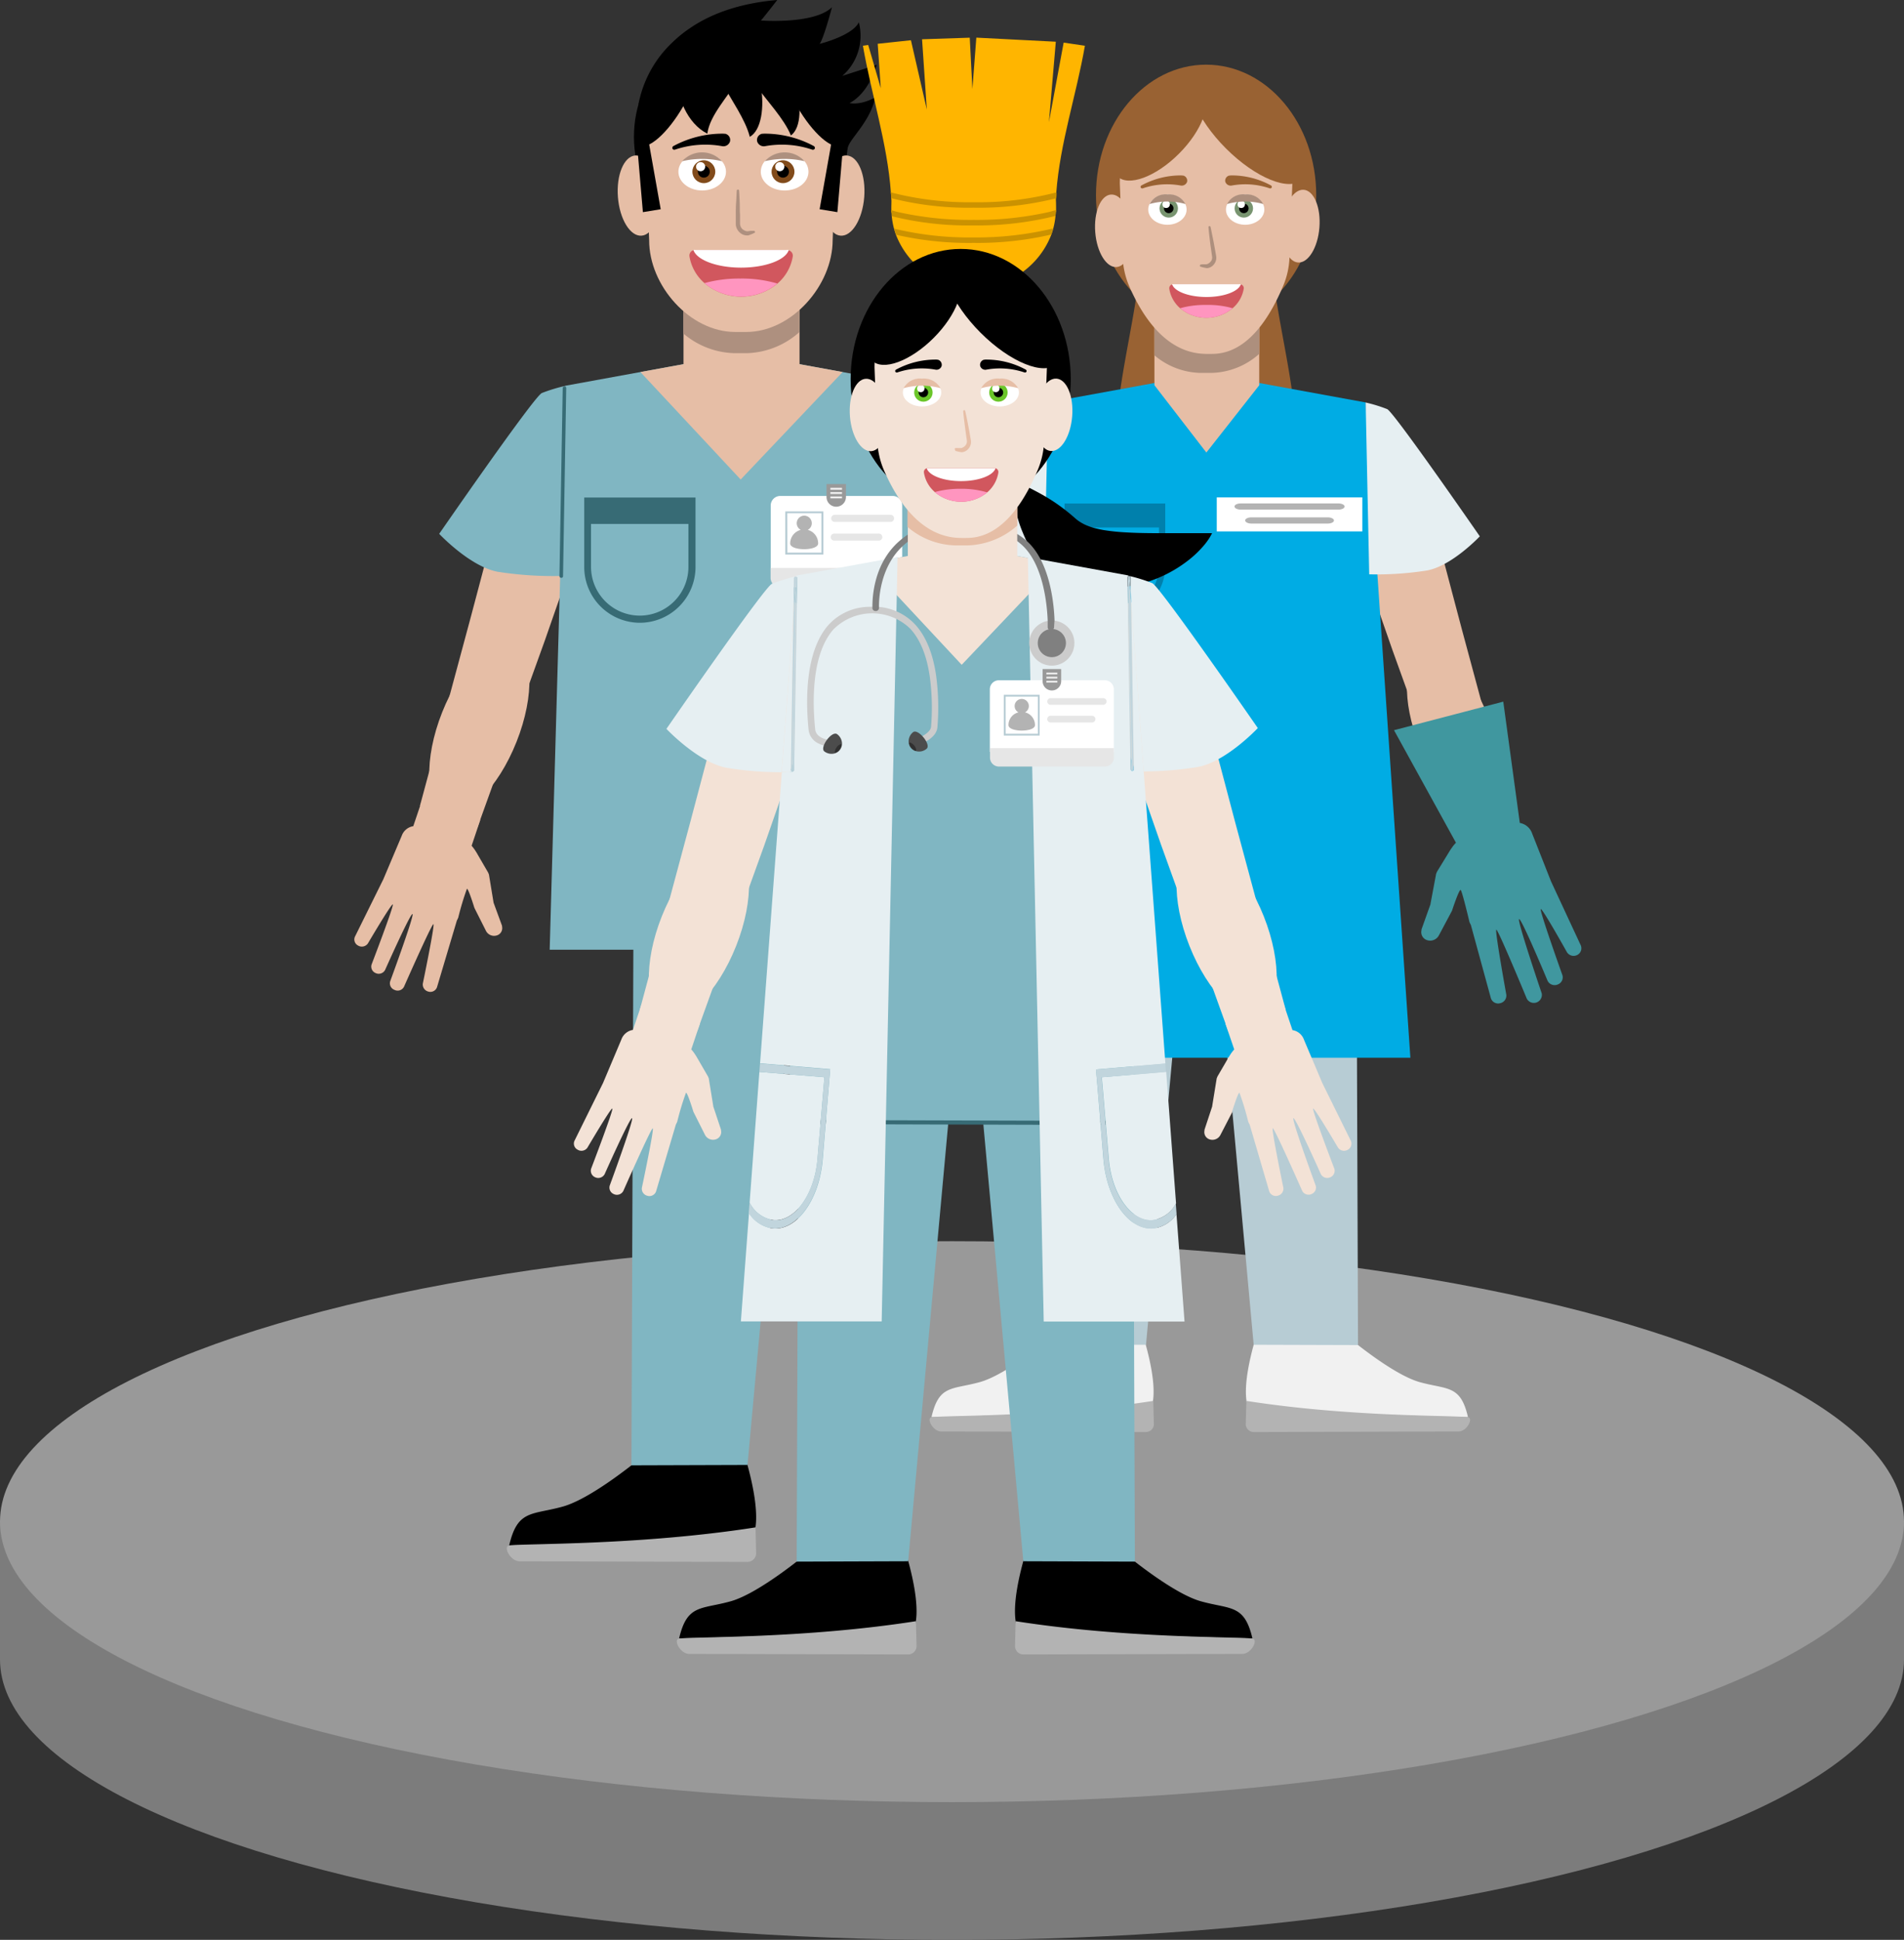 <svg id="Laag_1" data-name="Laag 1" xmlns="http://www.w3.org/2000/svg" viewBox="0 0 359.3 366.03"><rect x="0" y="0" width="359.3" height="366.03" fill="#333333" stroke="none"/><defs><style>.cls-1{fill:#7c7c7c;}.cls-14,.cls-2{fill:#999;}.cls-3{fill:#b3b3b3;}.cls-4{fill:#80b6c2;}.cls-5{fill:#e6bea6;}.cls-6{fill:#f2d0b9;}.cls-7{fill:#ae907f;}.cls-12,.cls-8{fill:#fff;}.cls-9{fill:#814b1b;}.cls-10{fill:#d1575e;}.cls-11{fill:#ff95bf;}.cls-12,.cls-13,.cls-14{fill-rule:evenodd;}.cls-13,.cls-17{fill:#e6e6e6;}.cls-15{fill:#f1f1f1;}.cls-16{fill:#b7ccd4;}.cls-18{fill:#376b75;}.cls-19{fill:#40979f;}.cls-20{fill:#996233;}.cls-21{fill:#00ace4;}.cls-22{fill:#e6eff2;}.cls-23{fill:#ad8f7d;}.cls-24{fill:#0080ac;}.cls-25{fill:#789470;}.cls-26{fill:#ab622c;}.cls-27{fill:#ccc;}.cls-28{fill:#ffb500;}.cls-29{fill:#cb9200;}.cls-30{fill:#004b50;}.cls-31{fill:#f3e2d6;}.cls-32{fill:#c1d5dd;}.cls-33{fill:none;}.cls-34{fill:gray;}.cls-35{fill:#4c4c4c;}.cls-36{fill:#303030;}.cls-37{fill:#6bc62a;}</style></defs><title>personeel</title><rect class="cls-1" y="287.12" width="12.55" height="26"/><rect class="cls-1" x="346.75" y="287.12" width="12.55" height="26"/><ellipse class="cls-1" cx="179.65" cy="313.12" rx="179.65" ry="52.92"/><ellipse class="cls-2" cx="179.65" cy="287.12" rx="179.65" ry="52.92"/><g id="Laag_2" data-name="Laag 2"><g id="Laag_3" data-name="Laag 3"><path d="M162.48,277.26s-9.68,8.22-15.51,9.85-8.56.52-10.13,7.33c7,0,45.83-1.5,45.83-1.5s2.57-2.75-1.67-16.42c-.36-1.16-2-1.87-2.78-.89-2.92,3.68-8.27,2.72-13.46,1.59A1.81,1.81,0,0,0,162.48,277.26Z" transform="translate(-40.75 -2.84)"/><path class="cls-3" d="M138.81,297.44l40.41.11h2.56a1.64,1.64,0,0,0,1.66-1.63h0l-.12-4.88c-21.87,3.41-43.19,3-46.48,3.41C135.61,294.61,137.05,297.44,138.81,297.44Z" transform="translate(-40.75 -2.84)"/><polygon class="cls-4" points="141.06 276.42 119.16 276.49 119.54 173.1 150.51 173.1 141.06 276.42"/><path class="cls-5" d="M120,154.88l10.88,4,12.68-35.17,12.18-34.93s2.33-8.26-6.09-10.71-10.62,5.6-10.62,5.6l-9.48,35.76Z" transform="translate(-40.75 -2.84)"/><path class="cls-5" d="M108.31,181.25a1.39,1.39,0,0,0,1.87-.4s4.39-7.47,4.69-7.36-4,11.34-4,11.34a1.32,1.32,0,0,0,.75,1.61,1.36,1.36,0,0,0,1.8-.58s4.76-10.69,5.17-10.55S114.38,188,114.38,188a1.32,1.32,0,0,0,.82,1.62A1.34,1.34,0,0,0,117,189s5.24-11.88,5.54-11.78-2,11.21-2,11.21a1.38,1.38,0,0,0,1,1.5,1.33,1.33,0,0,0,1.68-.83l3.75-12.59a3.94,3.94,0,0,0,.26-.55,52.72,52.72,0,0,1,1.63-5.41c.26-.14,1.38,3.49,1.38,3.49l.06.16,2.17,4.31a1.71,1.71,0,0,0,1.93.86,1.43,1.43,0,0,0,1.09-1.71l0-.13L133.83,173l.06.16-.87-5.3-.15-.37-2-3.44c-.06-.14-.41-.68-.5-.82a9.65,9.65,0,0,0-.62-.81l1.64-4.89-11-3.7-1.65,4.9a2.77,2.77,0,0,0-2.18,1.81l-3.47,8.2-5.38,10.88A1.29,1.29,0,0,0,108.31,181.25Z" transform="translate(-40.75 -2.84)"/><ellipse class="cls-5" cx="131.21" cy="140.02" rx="17.16" ry="7.55" transform="translate(-88.08 207.51) rotate(-68.36)"/><path class="cls-5" d="M241.34,154.88l-10.86,4L217.8,123.75,205.61,88.82s-2.32-8.26,6.09-10.71,10.63,5.6,10.63,5.6l9.45,35.76Z" transform="translate(-40.75 -2.84)"/><path class="cls-5" d="M253.07,181.25a1.37,1.37,0,0,1-1.86-.4s-4.39-7.47-4.7-7.36,4,11.34,4,11.34a1.32,1.32,0,0,1-.75,1.61,1.35,1.35,0,0,1-1.8-.58s-4.76-10.69-5.17-10.55S247,188,247,188a1.32,1.32,0,0,1-.79,1.6,1.35,1.35,0,0,1-1.78-.63s-5.24-11.88-5.54-11.79S241,188.41,241,188.41a1.38,1.38,0,0,1-2.66.67l-3.76-12.59a2.31,2.31,0,0,1-.26-.55,50.47,50.47,0,0,0-1.64-5.41c-.26-.14-1.37,3.49-1.37,3.49l-.06.16L229,178.49a1.71,1.71,0,0,1-1.92.86,1.45,1.45,0,0,1-1.09-1.72s0-.09,0-.14l1.51-4.54-.06.16.86-5.3.15-.37,2-3.44c.07-.14.41-.68.51-.82a9.53,9.53,0,0,1,.61-.81L230,157.48l11-3.7,1.64,4.9a2.77,2.77,0,0,1,2.19,1.81l3.45,8.2,5.37,10.88A1.29,1.29,0,0,1,253.07,181.25Z" transform="translate(-40.75 -2.84)"/><ellipse class="cls-5" cx="230.17" cy="140.01" rx="7.55" ry="17.16" transform="translate(-76.16 91.91) rotate(-21.64)"/><ellipse cx="139.84" cy="25.82" rx="20.21" ry="21.25"/><polygon class="cls-4" points="176.1 179.2 103.73 179.2 106.72 72.78 126.48 69.17 130.71 68.39 149.15 68.39 153.37 69.17 173.11 72.78 176.1 179.2"/><path class="cls-6" d="M189.91,60.52v6.8a14.58,14.58,0,0,1-8.34,2.8h-2.06a14.37,14.37,0,0,1-8-2.59v-7Z" transform="translate(-40.75 -2.84)"/><polygon class="cls-5" points="159.01 70.2 139.77 90.48 120.85 70.2 130.42 68.45 150.08 68.57 159.01 70.2"/><path class="cls-4" d="M146.73,111.52a68.26,68.26,0,0,1-12.1-.8c-5.23-1-11-7.15-11-7.15S141.51,77.67,143,77a31.22,31.22,0,0,1,4.51-1.37Z" transform="translate(-40.75 -2.84)"/><path class="cls-4" d="M214.61,111.52a68.26,68.26,0,0,0,12.1-.8c5.23-1,11-7.15,11-7.15S219.83,77.67,218.38,77a32.33,32.33,0,0,0-4.52-1.39Z" transform="translate(-40.75 -2.84)"/><polygon class="cls-5" points="150.88 69.18 139.84 83.24 128.98 69.18 128.98 50.15 150.88 50.15 150.88 69.18"/><path class="cls-7" d="M191.63,55.82v9.66a15.55,15.55,0,0,1-9.9,4h-2.44a15.43,15.43,0,0,1-9.55-3.68v-10Z" transform="translate(-40.75 -2.84)"/><ellipse class="cls-5" cx="161.23" cy="39.75" rx="3.88" ry="7.59" transform="translate(-43.4 10.07) rotate(-4.55)"/><ellipse class="cls-5" cx="199.97" cy="39.74" rx="7.59" ry="3.88" transform="translate(103.74 233.09) rotate(-85.45)"/><path class="cls-5" d="M179.5,65.48h2.07c8.58,0,16.31-8.78,16.31-17.35l.7-18.24c0-8.58-5.08-16.65-13.65-16.65h-8.74c-8.57,0-13.65,8.07-13.65,16.65l.71,18.24C163.21,56.7,170.92,65.48,179.5,65.48Z" transform="translate(-40.75 -2.84)"/><path class="cls-8" d="M193.31,35.24c0,2-2,3.54-4.49,3.54s-4.5-1.58-4.5-3.54a3.11,3.11,0,0,1,1-2.24,5.3,5.3,0,0,1,7,0A3.12,3.12,0,0,1,193.31,35.24Z" transform="translate(-40.75 -2.84)"/><circle class="cls-9" cx="147.76" cy="32.4" r="2.16"/><circle cx="147.76" cy="32.4" r="1.12"/><circle class="cls-8" cx="147.15" cy="31.45" r="0.86"/><ellipse class="cls-8" cx="132.51" cy="32.4" rx="4.49" ry="3.54"/><circle class="cls-9" cx="132.82" cy="32.4" r="2.16"/><circle cx="132.82" cy="32.4" r="1.12"/><circle class="cls-8" cx="132.21" cy="31.45" r="0.86"/><path d="M177.24,28.06a19.56,19.56,0,0,0-9.39,2.33.39.39,0,0,0-.19.52v0a.4.4,0,0,0,.48.16,17.85,17.85,0,0,1,8.88-.65,1.3,1.3,0,0,0,1.49-.9,1.2,1.2,0,0,0-.9-1.44l-.13,0Z" transform="translate(-40.75 -2.84)"/><path d="M184.91,28.06a19.56,19.56,0,0,1,9.39,2.33.39.39,0,0,1,.19.52v0a.41.41,0,0,1-.49.16,17.8,17.8,0,0,0-8.87-.65,1.31,1.31,0,0,1-1.5-.9,1.2,1.2,0,0,1,.92-1.44l.11,0Z" transform="translate(-40.75 -2.84)"/><path class="cls-10" d="M190.36,51.17a8.53,8.53,0,0,1-2.91,5.18,10.67,10.67,0,0,1-13.75-.08,8.54,8.54,0,0,1-2.85-5.1,1.06,1.06,0,0,1,.76-1.12A1.41,1.41,0,0,1,172,50h17.17a1.41,1.41,0,0,1,.41.07A1.06,1.06,0,0,1,190.36,51.17Z" transform="translate(-40.75 -2.84)"/><path class="cls-11" d="M187.44,56.34a10.67,10.67,0,0,1-13.75-.08,24.49,24.49,0,0,1,6.76-.86A23.63,23.63,0,0,1,187.44,56.34Z" transform="translate(-40.75 -2.84)"/><path class="cls-8" d="M189.6,50c-.58,1.89-4.4,3.34-9,3.34s-8.39-1.45-9-3.34A1.41,1.41,0,0,1,172,50h17.17A1.41,1.41,0,0,1,189.6,50Z" transform="translate(-40.75 -2.84)"/><path class="cls-7" d="M183.13,46.76a3.88,3.88,0,0,1-.58.28l-.58.22h-.1a2,2,0,0,1-1.32-.38,2.38,2.38,0,0,1-.83-1.1,2.1,2.1,0,0,1-.12-.7V43.36c0-.76,0-1.51.06-2.28s.07-1.52.12-2.27a.24.24,0,0,1,.24-.21.22.22,0,0,1,.2.21c.06.75.09,1.52.12,2.27s0,1.52.06,2.28v1.72a1.57,1.57,0,0,0,.09.43,1.37,1.37,0,0,0,.51.68,1.78,1.78,0,0,0,.82.3h-.09l.64-.09c.21,0,.43,0,.65,0a.22.22,0,0,1,.21.23.18.18,0,0,1-.11.17Z" transform="translate(-40.75 -2.84)"/><path class="cls-12" d="M211,98.21a1.79,1.79,0,0,0-1.8-1.79H188a1.81,1.81,0,0,0-1.81,1.79h0v12.53H211Z" transform="translate(-40.75 -2.84)"/><path class="cls-13" d="M188,113.67h21.19a1.81,1.81,0,0,0,1.81-1.8V110H186.17v1.93A1.81,1.81,0,0,0,188,113.67Z" transform="translate(-40.75 -2.84)"/><path class="cls-14" d="M198.55,98.45h0a1.83,1.83,0,0,1-1.83-1.84V94.18h3.67v2.43a1.84,1.84,0,0,1-1.84,1.84Z" transform="translate(-40.75 -2.84)"/><rect class="cls-15" x="156.7" y="92.05" width="2.19" height="0.35"/><rect class="cls-15" x="156.7" y="92.86" width="2.19" height="0.35"/><rect class="cls-15" x="156.7" y="93.68" width="2.19" height="0.35"/><path class="cls-16" d="M196.13,107.48h-7.19V99.33h7.19Zm-6.8-.37h6.43V99.68h-6.45Z" transform="translate(-40.75 -2.84)"/><path class="cls-3" d="M193.18,102.82a1.4,1.4,0,0,0,.76-1.25,1.42,1.42,0,1,0-2.08,1.25,2.66,2.66,0,0,0-2,2.56c0,1.45,5.28,1.45,5.28,0A2.64,2.64,0,0,0,193.18,102.82Z" transform="translate(-40.75 -2.84)"/><path class="cls-17" d="M208.8,101.32H198.27a.67.67,0,0,1,0-1.34H208.8a.67.67,0,0,1,0,1.34Z" transform="translate(-40.75 -2.84)"/><path class="cls-17" d="M206.5,104.85h-8.23a.67.67,0,1,1,0-1.33h8.23a.67.67,0,1,1,0,1.33Z" transform="translate(-40.75 -2.84)"/><path class="cls-18" d="M172,99.32v-2.6H151v5h0v8.11a10.52,10.52,0,0,0,10.52,10.52h0A10.53,10.53,0,0,0,172,109.84h0ZM161.47,119a9.21,9.21,0,0,1-9.19-9.19v-8.11h18.38v8.11A9.19,9.19,0,0,1,161.47,119Z" transform="translate(-40.75 -2.84)"/><path d="M174.23,28.06c-7.64-3.87-8.11-20.3,1.25-17.61C188,14.06,175.12,21.14,174.23,28.06Z" transform="translate(-40.75 -2.84)"/><path d="M182.24,28.66c4.43-2.48,2.26-17.77-3.49-16.65C171.09,13.5,180.61,22.06,182.24,28.66Z" transform="translate(-40.75 -2.84)"/><path d="M190,28.4c4.08-3-.15-17.91-5.69-16C176.87,14.89,187.44,22.06,190,28.4Z" transform="translate(-40.75 -2.84)"/><polygon points="124.68 39.48 121.32 40.03 120.05 25.24 121.75 23 124.68 39.48"/><ellipse cx="166.59" cy="21.2" rx="10.46" ry="3.53" transform="translate(24.18 152.03) rotate(-60)"/><polygon points="154.67 39.48 158.02 40.03 159.29 25.24 157.59 23 154.67 39.48"/><ellipse cx="194.26" cy="21.21" rx="3.53" ry="10.46" transform="translate(-25.33 97.13) rotate(-30)"/><path d="M161.23,22.54a21.52,21.52,0,0,1,6.41-11.7A23.49,23.49,0,0,1,171,8.12c3.79-2.58,9.08-4.65,16.42-5.28-1.94,2.52-3.07,3.87-3.07,3.87s10.07.76,13.4-2.51c-1.69,6.32-2.33,6.92-2.33,6.92s6.17-1.52,7.4-4.07a10.06,10.06,0,0,1-3.12,10.11l6.49-2.09c-1.75,5.82-5.13,7.21-5.13,7.21s1.94.54,4.86-1.07c-1,4.82-5.15,8.05-5.21,9.7S186.94,15.62,181,15.77,161.23,22.54,161.23,22.54Z" transform="translate(-40.75 -2.84)"/><path class="cls-7" d="M177,33.26a16.51,16.51,0,0,0-7.53,0,5.08,5.08,0,0,1,7.17-.36A4.08,4.08,0,0,1,177,33.26Z" transform="translate(-40.75 -2.84)"/><path class="cls-7" d="M192.58,33.26a16.47,16.47,0,0,0-7.52,0,5.08,5.08,0,0,1,7.17-.36A4,4,0,0,1,192.58,33.26Z" transform="translate(-40.75 -2.84)"/><path class="cls-18" d="M146.64,111.86h0a.31.31,0,0,1-.32-.31h0l.62-35.49a.32.32,0,0,1,.33-.3h0a.31.31,0,0,1,.33.29v0L147,111.58A.31.31,0,0,1,146.64,111.86Z" transform="translate(-40.75 -2.84)"/><path class="cls-18" d="M214.62,111.72a.33.33,0,0,1-.33-.31l-.62-35.51a.32.32,0,0,1,.32-.32h0a.33.33,0,0,1,.34.31L215,111.4a.32.32,0,0,1-.32.32Z" transform="translate(-40.75 -2.84)"/><path class="cls-6" d="M280,256.58l13.74,0-.58-44.17.75-45s-.44-10.45-11-10.07-10,10.51-10,10.51l5.1,44.42Z" transform="translate(-40.75 -2.84)"/><path class="cls-15" d="M294.72,254.78s8.69,7.39,13.94,8.85,7.7.47,9.11,6.6c-6.26,0-41.22-1.35-41.22-1.35s-2.3-2.48,1.5-14.76c.33-1.07,1.82-1.69,2.51-.81,2.64,3.31,7.44,2.45,12.11,1.43A1.63,1.63,0,0,1,294.72,254.78Z" transform="translate(-40.75 -2.84)"/><path class="cls-3" d="M316,272.94l-36.34.1h-2.33a1.5,1.5,0,0,1-1.5-1.47l.12-4.4c19.66,3.08,38.84,2.69,41.79,3.08C318.87,270.37,317.58,272.94,316,272.94Z" transform="translate(-40.75 -2.84)"/><polygon class="cls-16" points="236.58 253.74 256.27 253.8 255.93 160.84 228.08 160.84 236.58 253.74"/><path class="cls-6" d="M254.4,256.58l-13.74,0,.59-44.17-.75-45s.44-10.45,11-10.07,10,10.51,10,10.51l-5.09,44.42Z" transform="translate(-40.75 -2.84)"/><path class="cls-15" d="M239.64,254.78s-8.71,7.39-14,8.85-7.7.47-9.11,6.6c6.26,0,41.21-1.35,41.21-1.35s2.33-2.48-1.5-14.76c-.33-1.07-1.81-1.69-2.51-.81-2.63,3.31-7.43,2.45-12.1,1.43A1.61,1.61,0,0,0,239.64,254.78Z" transform="translate(-40.75 -2.84)"/><path class="cls-3" d="M218.35,272.94l36.34.1H257a1.49,1.49,0,0,0,1.5-1.47l-.12-4.4c-19.66,3.08-38.84,2.69-41.79,3.08C215.48,270.37,216.77,272.94,218.35,272.94Z" transform="translate(-40.75 -2.84)"/><polygon class="cls-16" points="216.26 253.74 196.57 253.8 196.91 160.84 224.76 160.84 216.26 253.74"/><path class="cls-5" d="M325.54,154.68l-10.14,3.77-11.86-32.89L292.14,92.9s-2.2-7.73,5.7-10,9.93,5.24,9.93,5.24l8.84,33.43Z" transform="translate(-40.75 -2.84)"/><ellipse class="cls-5" cx="315.09" cy="140.76" rx="7.06" ry="16.06" transform="translate(-70.45 123.28) rotate(-21.64)"/><path class="cls-19" d="M338.45,183a1.49,1.49,0,0,1-2-.48s-4.6-8.25-4.94-8.15,4.08,12.47,4.08,12.47a1.43,1.43,0,0,1-.86,1.75,1.48,1.48,0,0,1-1.94-.69s-4.92-11.78-5.37-11.64,4.26,14,4.26,14a1.51,1.51,0,0,1-2.82,1s-5.42-13.09-5.74-13S325,190.51,325,190.51a1.47,1.47,0,0,1-1.1,1.61,1.44,1.44,0,0,1-1.81-.94l-3.78-13.83a3.06,3.06,0,0,1-.27-.58s-1.37-5.8-1.65-6-1.59,3.77-1.59,3.77l-.06.17-2.48,4.66a1.86,1.86,0,0,1-2.12.89,1.57,1.57,0,0,1-1.14-1.9s0-.1,0-.15l1.75-4.91-.07.17,1.08-5.76.17-.4,2.26-3.69a9.52,9.52,0,0,1,.58-.88,6.91,6.91,0,0,1,.73-.89l-11.69-21.23,20.62-5.39,3.12,22.89a3,3,0,0,1,2.33,2l3.55,9,5.58,12A1.42,1.42,0,0,1,338.45,183Z" transform="translate(-40.75 -2.84)"/><path class="cls-5" d="M211.74,139.51l13.44-4.74L217.61,128l28.92-34.4s3.15-7.39-4.39-10.65-10.5,3.93-10.5,3.93l-28.48,40Z" transform="translate(-40.75 -2.84)"/><path class="cls-20" d="M284.63,77.13a90,90,0,0,1-32.57,0c1.41-10.25,4.21-20.38,4.21-30.75h24.15C280.42,56.76,283.23,66.89,284.63,77.13Z" transform="translate(-40.75 -2.84)"/><ellipse class="cls-20" cx="227.6" cy="36.82" rx="20.78" ry="24.62"/><polygon class="cls-21" points="266.15 199.58 189.31 199.58 197.75 75.94 215.59 72.68 219.41 71.98 236.07 71.98 239.88 72.68 257.71 75.94 266.15 199.58"/><path class="cls-6" d="M276.82,65.14v6.14a13.13,13.13,0,0,1-7.54,2.53h-1.86a13.09,13.09,0,0,1-7.26-2.32V65.14Z" transform="translate(-40.75 -2.84)"/><path class="cls-22" d="M237.82,111.21a61.29,61.29,0,0,1-10.92-.73C222.18,109.59,217,104,217,104s16.16-23.38,17.46-24a27.84,27.84,0,0,1,4.08-1.25Z" transform="translate(-40.75 -2.84)"/><path class="cls-22" d="M299.13,111.21a61.38,61.38,0,0,0,10.93-.73c4.73-.89,9.94-6.44,9.94-6.44s-16.16-23.38-17.47-24a27.35,27.35,0,0,0-4.07-1.25Z" transform="translate(-40.75 -2.84)"/><polygon class="cls-5" points="237.63 72.69 227.65 85.39 217.85 72.69 217.85 55.5 237.63 55.5 237.63 72.69"/><path class="cls-23" d="M278.38,60.88v8.73a14,14,0,0,1-8.95,3.59h-2.21a13.87,13.87,0,0,1-8.62-3.32v-9Z" transform="translate(-40.75 -2.84)"/><ellipse class="cls-5" cx="250.92" cy="46.39" rx="3.5" ry="6.86" transform="translate(-43.64 17.21) rotate(-4.55)"/><ellipse class="cls-5" cx="285.9" cy="46.37" rx="6.86" ry="3.5" transform="matrix(0.08, -1, 1, 0.08, 176.24, 324.86)"/><path class="cls-5" d="M269.14,69.62c2.1,0,8.38,0,13.79-12.92a15.21,15.21,0,0,0,1.16-5.32l.54-13.9c0-7.74-4.59-15-12.34-15H264.4c-7.74,0-12.33,7.29-12.33,15l.53,13.83A15.49,15.49,0,0,0,253.91,57C259.67,70.05,267,69.62,269.14,69.62Z" transform="translate(-40.75 -2.84)"/><path class="cls-20" d="M263.74,35.94a15.51,15.51,0,0,0-7.57,1.88.31.31,0,0,0-.15.42h0a.35.35,0,0,0,.4.13,14.23,14.23,0,0,1,7.15-.52,1.07,1.07,0,0,0,1.2-.73,1,1,0,0,0-.72-1.15l-.1,0Z" transform="translate(-40.75 -2.84)"/><path class="cls-20" d="M273,35.94a15.48,15.48,0,0,1,7.57,1.88.31.31,0,0,1,.15.42h0a.32.32,0,0,1-.39.13,14.23,14.23,0,0,0-7.15-.52,1.07,1.07,0,0,1-1.21-.73,1,1,0,0,1,.73-1.15l.1,0Z" transform="translate(-40.75 -2.84)"/><path class="cls-10" d="M275.46,57.27A6.14,6.14,0,0,1,273.35,61a7.69,7.69,0,0,1-9.9,0,6.14,6.14,0,0,1-2.05-3.69.75.75,0,0,1,.54-.8,1,1,0,0,1,.3,0h12.4a.93.93,0,0,1,.29,0A.74.74,0,0,1,275.46,57.27Z" transform="translate(-40.75 -2.84)"/><path class="cls-11" d="M273.35,61a7.69,7.69,0,0,1-9.9,0,17.09,17.09,0,0,1,4.87-.62A16.77,16.77,0,0,1,273.35,61Z" transform="translate(-40.75 -2.84)"/><path class="cls-8" d="M274.91,56.47c-.43,1.36-3.17,2.41-6.49,2.41s-6.06-1.05-6.49-2.41a.93.93,0,0,1,.29,0h12.4A.93.93,0,0,1,274.91,56.47Z" transform="translate(-40.75 -2.84)"/><path class="cls-23" d="M267.31,53.16a5.5,5.5,0,0,0,.58.16l.58.11h.09a1.78,1.78,0,0,0,1.1-.52,2.05,2.05,0,0,0,.59-1.1,2.29,2.29,0,0,0,0-.64l-.09-.52-.18-1c-.12-.67-.24-1.35-.38-2s-.26-1.35-.41-2a.22.22,0,0,0-.24-.15.19.19,0,0,0-.15.21c.05.69.13,1.37.21,2.05s.16,1.37.26,2l.14,1,.07.49a1.34,1.34,0,0,1,0,.4,1.2,1.2,0,0,1-.38.67,1.45,1.45,0,0,1-.68.39h-.5a2.28,2.28,0,0,0-.58.05.19.19,0,0,0-.16.22A.17.17,0,0,0,267.31,53.16Z" transform="translate(-40.75 -2.84)"/><rect class="cls-8" x="229.61" y="93.85" width="27.47" height="6.42"/><path class="cls-3" d="M293.32,99H274.87c-.64,0-1.16-.27-1.16-.59s.52-.58,1.16-.58h18.45c.65,0,1.17.27,1.17.58S294,99,293.32,99Z" transform="translate(-40.75 -2.84)"/><path class="cls-3" d="M291.32,101.63H276.89c-.65,0-1.17-.27-1.17-.59s.52-.58,1.17-.58h14.43c.64,0,1.16.27,1.16.58S292,101.63,291.32,101.63Z" transform="translate(-40.75 -2.84)"/><path class="cls-24" d="M260.64,100.18V97.85h-19v4.52h0v7.33a9.51,9.51,0,0,0,9.5,9.5h0a9.5,9.5,0,0,0,9.5-9.5h0ZM251.14,118a8.32,8.32,0,0,1-8.3-8.31v-7.32h16.61v7.32a8.32,8.32,0,0,1-8.31,8.31Z" transform="translate(-40.75 -2.84)"/><ellipse class="cls-20" cx="259.56" cy="28.17" rx="11.24" ry="5.2" transform="translate(15.35 188.94) rotate(-45)"/><ellipse class="cls-20" cx="276.38" cy="26.58" rx="6.05" ry="14.31" transform="translate(21.4 200.37) rotate(-45)"/><ellipse class="cls-8" cx="220.3" cy="39.54" rx="3.62" ry="2.87"/><ellipse class="cls-8" cx="234.97" cy="39.54" rx="3.62" ry="2.87"/><circle class="cls-25" cx="220.55" cy="39.32" r="1.74"/><circle cx="220.55" cy="39.32" r="0.9"/><circle class="cls-8" cx="220.06" cy="38.55" r="0.7"/><circle class="cls-25" cx="234.72" cy="39.32" r="1.74"/><circle cx="234.72" cy="39.32" r="0.9"/><circle class="cls-8" cx="234.23" cy="38.55" r="0.7"/><path class="cls-26" d="M224.48,214.27h0a2.59,2.59,0,0,0,2.59-2.59h0v-151h-5.18v151a2.59,2.59,0,0,0,2.59,2.59Z" transform="translate(-40.75 -2.84)"/><rect class="cls-27" x="181.14" y="52.47" width="5.18" height="8.88"/><path class="cls-28" d="M240,42.14v.35a10,10,0,0,1-.07,1.09,14,14,0,0,1-.41,2.33c-.11.39-.23.78-.36,1.16a15.72,15.72,0,0,1-29.34.06c-.14-.39-.26-.78-.37-1.17a15.16,15.16,0,0,1-.42-2.33c0-.26,0-.53-.06-.8v-.68a13.19,13.19,0,0,1,.11-1.78c0-.35.09-.7.16-1a15.62,15.62,0,0,1,30.5,0c.07.33.13.67.17,1s.06.52.07.78S240,41.79,240,42.14Z" transform="translate(-40.75 -2.84)"/><path class="cls-28" d="M245.48,11.47c-1.6,9.25-4.71,18.4-5.4,27.71l-.07,1.1,0,.81c0,.48,0,.94,0,1.41v.33h-31v-.31c0-.74,0-1.48-.07-2.22,0-.37,0-.74-.07-1.1-.66-9.31-3.68-18.48-5.28-27.73l1-.14,2.37,8.15-.58-8.38,6.27-.67,3,13.08-.9-13.26,9-.3.5,9.69.74-9.7,15,.77-1.3,15.17,2.78-15S244.1,11.27,245.48,11.47Z" transform="translate(-40.75 -2.84)"/><path class="cls-29" d="M239.52,45.93c-.11.39-.23.78-.36,1.16a61.64,61.64,0,0,1-14.76,1.58,61.48,61.48,0,0,1-14.56-1.53c-.14-.38-.26-.77-.37-1.16a60.35,60.35,0,0,0,14.95,1.66A61.49,61.49,0,0,0,239.52,45.93Z" transform="translate(-40.75 -2.84)"/><path class="cls-29" d="M240,42.49a10,10,0,0,1-.07,1.09,60.16,60.16,0,0,1-15.53,1.79,59.14,59.14,0,0,1-15.38-1.74c0-.27,0-.53-.05-.8h-.06v-.31H209c.34.11.7.2,1.07.3a61.94,61.94,0,0,0,14.37,1.51,61.91,61.91,0,0,0,14.36-1.51l1.17-.33Z" transform="translate(-40.75 -2.84)"/><path class="cls-29" d="M240.13,39.18c0,.37,0,.74-.07,1.1l-.11,0a60.25,60.25,0,0,1-15.5,1.75,58.85,58.85,0,0,1-15.33-1.75l-.22-.06c0-.37,0-.73-.07-1.09l.45.12A59,59,0,0,0,224.45,41a58.72,58.72,0,0,0,15.33-1.78Z" transform="translate(-40.75 -2.84)"/><path class="cls-23" d="M264.46,41.34a12.36,12.36,0,0,0-6.77,0,3.39,3.39,0,0,1,3.39-1.82A3.47,3.47,0,0,1,264.46,41.34Z" transform="translate(-40.75 -2.84)"/><path class="cls-23" d="M279.14,41.34a12.61,12.61,0,0,0-6.84,0,3.41,3.41,0,0,1,3.42-1.82A3.52,3.52,0,0,1,279.14,41.34Z" transform="translate(-40.75 -2.84)"/><path class="cls-19" d="M228.45,134.75c0,6.77-4.17,9.78-10.94,9.78s-17.76-4.69-17.76-11.47,3.06-15.14,9.84-15.14S228.45,128,228.45,134.75Z" transform="translate(-40.75 -2.84)"/><path class="cls-19" d="M231.34,140.89a2.62,2.62,0,0,1-1.81-2.33l-.17-11a2.28,2.28,0,0,1,2.33-2.23h.23a2.73,2.73,0,0,1,2.64,2.52l.17,11a2.28,2.28,0,0,1-2.33,2.23h-.23A3,3,0,0,1,231.34,140.89Z" transform="translate(-40.75 -2.84)"/><path class="cls-30" d="M232.51,141.44h-.36a3.34,3.34,0,0,1-.94-.19h0a3,3,0,0,1-2.06-2.69l-.17-11a2.51,2.51,0,0,1,.77-1.84,3,3,0,0,1,2.2-.77,3.12,3.12,0,0,1,3,2.92l.17,11a2.42,2.42,0,0,1-.76,1.83A2.88,2.88,0,0,1,232.51,141.44Zm-1-.9a2.55,2.55,0,0,0,.72.14,2.13,2.13,0,0,0,1.63-.58,1.73,1.73,0,0,0,.53-1.27l-.17-11a2.32,2.32,0,0,0-2.28-2.14,2.14,2.14,0,0,0-1.62.58,1.7,1.7,0,0,0-.54,1.27l.18,11a2.22,2.22,0,0,0,1.55,2Z" transform="translate(-40.75 -2.84)"/><path class="cls-19" d="M218.68,121.28s9.32,1.84,10.09,2,4.35,2.29,1.16,7.07c1.17,2.46.77,5.06-1,5.75,1.17,1.63,1.1,5-.5,5.83.65,1.82-.17,4.35-1,4.82s-4.71.87-5.18.93a7.58,7.58,0,0,1-6.56.05c-1.78-.89-2-5-2-5.52s-1.36-3.1-1.3-3.94.48-2.66.46-3.39-1.16-2.22-.95-3.87a6.19,6.19,0,0,1,1.74-3.49c-.37-2.78-.47-3.43-.13-4S215.12,120.57,218.68,121.28Z" transform="translate(-40.75 -2.84)"/><path class="cls-30" d="M219.46,148.8a8.67,8.67,0,0,1-3.86-.74h0c-1.67-.83-2.11-4-2.23-5.77v-.07a9.44,9.44,0,0,0-.45-1.22,8.22,8.22,0,0,1-.85-2.77,11.64,11.64,0,0,1,.22-1.55,10.82,10.82,0,0,0,.24-1.8,3.27,3.27,0,0,0-.31-.91,5.87,5.87,0,0,1-.64-3,6.48,6.48,0,0,1,1.7-3.58c-.38-2.75-.46-3.4-.06-4.07v0a4.76,4.76,0,0,1,5.54-2.33h0c.09,0,9.32,1.84,10.07,2a3.92,3.92,0,0,1,2.45,2.21c.46,1,.66,2.8-.92,5.26a5.92,5.92,0,0,1,.34,4.41,2.91,2.91,0,0,1-1.17,1.46,6,6,0,0,1,.51,4,3.27,3.27,0,0,1-1.1,1.89c.5,1.89-.25,4.42-1.26,5a21.28,21.28,0,0,1-5,.94l-.34,0a1.88,1.88,0,0,0-.3.12A7.55,7.55,0,0,1,219.46,148.8Zm-3.55-1.43a6.93,6.93,0,0,0,5.85.08,2.16,2.16,0,0,1,.49-.16l.36,0a19.2,19.2,0,0,0,4.69-.85c.63-.35,1.43-2.65.82-4.36a.38.38,0,0,1,.18-.46,2.34,2.34,0,0,0,1-1.56,5,5,0,0,0-.62-3.72.38.38,0,0,1,.07-.53.33.33,0,0,1,.1-.06,2.06,2.06,0,0,0,1.16-1.24,5.23,5.23,0,0,0-.39-4,.37.37,0,0,1,0-.38c1.2-1.79,1.53-3.43,1-4.72a3.22,3.22,0,0,0-1.87-1.75c-.77-.12-9.72-1.9-10.1-2-3.21-.64-4.37,1.33-4.75,2v0c-.25.44-.19,1,.17,3.6v.16a.37.37,0,0,1-.1.3,5.87,5.87,0,0,0-1.62,3.3,5.1,5.1,0,0,0,.58,2.63,3.58,3.58,0,0,1,.37,1.19,11.56,11.56,0,0,1-.25,2c-.09.55-.19,1.12-.21,1.47a9.47,9.47,0,0,0,.79,2.43,6.17,6.17,0,0,1,.51,1.46v.07c.18,2.77.84,4.64,1.83,5.14Z" transform="translate(-40.75 -2.84)"/><path class="cls-30" d="M229.9,130.53l-11-2.33a.45.45,0,0,1,.18-.89h0L230,130.07a.23.23,0,0,1,.17.28.22.22,0,0,1-.27.17h0Z" transform="translate(-40.75 -2.84)"/><path class="cls-30" d="M229,136.29l-11.6-1.36a.45.45,0,0,1,.11-.9h0L229,135.84a.22.22,0,0,1,.19.25h0A.24.24,0,0,1,229,136.29Z" transform="translate(-40.75 -2.84)"/><path class="cls-30" d="M228.55,142l-11.19.31a.47.47,0,0,1-.46-.46.46.46,0,0,1,.46-.45h0l11.19.15a.22.22,0,0,1,.22.23A.22.22,0,0,1,228.55,142Z" transform="translate(-40.75 -2.84)"/><path class="cls-6" d="M236.65,297.44l14.7,0-.63-47.22.8-48.15s-.48-11.16-11.77-10.75S229,202.54,229,202.54L234.47,250Z" transform="translate(-40.75 -2.84)"/><path d="M252.44,295.51s9.32,7.9,14.91,9.47,8.23.5,9.74,7c-6.69,0-44.07-1.45-44.07-1.45s-2.46-2.64,1.61-15.78c.35-1.16,1.94-1.79,2.68-.86,2.82,3.54,7.95,2.62,12.94,1.53A1.73,1.73,0,0,1,252.44,295.51Z" transform="translate(-40.75 -2.84)"/><path class="cls-3" d="M275.19,314.91l-38.85.1h-2.45a1.58,1.58,0,0,1-1.6-1.56h0l.12-4.71c21,3.29,41.52,2.88,44.68,3.29C278.27,312.18,276.89,314.91,275.19,314.91Z" transform="translate(-40.75 -2.84)"/><polygon class="cls-4" points="193.11 294.59 214.16 294.66 213.8 195.27 184.02 195.27 193.11 294.59"/><path class="cls-6" d="M209.35,297.44l-14.7,0,.63-47.22-.8-48.15s.47-11.16,11.77-10.75S217,202.54,217,202.54L211.52,250Z" transform="translate(-40.75 -2.84)"/><path d="M193.56,295.51s-9.32,7.9-14.91,9.47-8.24.5-9.74,7c6.69,0,44.06-1.45,44.06-1.45s2.47-2.64-1.6-15.78c-.35-1.16-1.94-1.79-2.68-.86-2.82,3.54-7.95,2.62-12.94,1.53A1.73,1.73,0,0,0,193.56,295.51Z" transform="translate(-40.75 -2.84)"/><path class="cls-3" d="M170.8,314.91l38.85.1h2.46a1.58,1.58,0,0,0,1.6-1.56h0l-.12-4.71c-21,3.29-41.53,2.88-44.68,3.29C167.73,312.18,169.11,314.91,170.8,314.91Z" transform="translate(-40.75 -2.84)"/><polygon class="cls-4" points="171.38 294.59 150.34 294.66 150.7 195.27 180.47 195.27 171.38 294.59"/><polygon class="cls-4" points="214.31 211.91 148.94 211.91 150.32 108.75 168.95 105.34 172.94 104.61 190.33 104.61 194.31 105.34 212.93 108.75 214.31 211.91"/><path class="cls-18" d="M191,214.54a.34.34,0,0,1,.31-.37l64.28.18a.4.4,0,0,1,.3.47.38.38,0,0,1-.3.31l-64.28-.19a.36.36,0,0,1-.3-.39Z" transform="translate(-40.75 -2.84)"/><path class="cls-31" d="M283.38,193.41l-10.85,4-12.68-35.17-12.18-34.93s-2.33-8.26,6.09-10.71,10.62,5.59,10.62,5.59L273.84,158Z" transform="translate(-40.75 -2.84)"/><path class="cls-31" d="M295.11,219.77a1.38,1.38,0,0,1-1.87-.39s-4.39-7.47-4.69-7.37,4,11.35,4,11.35a1.32,1.32,0,0,1-.75,1.61,1.36,1.36,0,0,1-1.79-.58s-4.77-10.7-5.18-10.56,4.2,12.71,4.2,12.71a1.31,1.31,0,0,1-.78,1.6,1.35,1.35,0,0,1-1.78-.63s-5.24-11.88-5.54-11.78,2,11.21,2,11.21a1.36,1.36,0,0,1-1,1.5,1.32,1.32,0,0,1-1.67-.82h0L276.56,215a2.81,2.81,0,0,1-.27-.55,51.31,51.31,0,0,0-1.64-5.42c-.26-.14-1.37,3.49-1.37,3.49l0,.17L271.05,217a1.7,1.7,0,0,1-1.92.86,1.44,1.44,0,0,1-1.08-1.73.65.65,0,0,1,0-.13l1.5-4.54-.06.16.86-5.3.15-.37,2-3.43c.07-.15.42-.69.51-.83a7.42,7.42,0,0,1,.65-.83L272,196l11-3.69,1.65,4.9a2.76,2.76,0,0,1,2.17,1.81l3.46,8.18,5.38,10.89A1.3,1.3,0,0,1,295.11,219.77Z" transform="translate(-40.75 -2.84)"/><ellipse class="cls-31" cx="272.22" cy="178.53" rx="7.55" ry="17.16" transform="translate(-87.4 110.13) rotate(-21.64)"/><path class="cls-31" d="M161.48,193.41l10.84,4L185,162.27l12.19-34.93s2.33-8.26-6.09-10.71-10.63,5.59-10.63,5.59L171,158Z" transform="translate(-40.75 -2.84)"/><path class="cls-31" d="M149.75,219.77a1.37,1.37,0,0,0,1.86-.39s4.39-7.47,4.69-7.37-4,11.35-4,11.35a1.33,1.33,0,0,0,.75,1.61,1.37,1.37,0,0,0,1.8-.58s4.76-10.7,5.17-10.56-4.21,12.71-4.21,12.71a1.33,1.33,0,0,0,.79,1.62,1.36,1.36,0,0,0,1.79-.63s5.24-11.88,5.54-11.78-2.05,11.2-2.05,11.2a1.36,1.36,0,0,0,1,1.51,1.33,1.33,0,0,0,1.68-.83L168.3,215a3.06,3.06,0,0,0,.26-.55,51.31,51.31,0,0,1,1.64-5.42c.26-.14,1.37,3.49,1.37,3.49l.06.16L173.8,217a1.71,1.71,0,0,0,1.92.85,1.44,1.44,0,0,0,1.09-1.73s0-.08,0-.12l-1.51-4.54.06.16-.86-5.31-.15-.36-2-3.45c-.16-.28-.33-.56-.51-.82a7.33,7.33,0,0,0-.64-.83l1.64-4.89-11-3.68-1.65,4.89A2.79,2.79,0,0,0,158,199l-3.45,8.18-5.38,10.89A1.29,1.29,0,0,0,149.75,219.77Z" transform="translate(-40.75 -2.84)"/><ellipse class="cls-31" cx="172.65" cy="178.55" rx="17.16" ry="7.55" transform="translate(-97.74 270.35) rotate(-68.36)"/><path class="cls-31" d="M232.72,103.68V105c-2.61-1.94-6.08-2.91-10.33-2.91s-7.72,1-10.33,2.91v-1.34a21.75,21.75,0,0,1,20.66,0Z" transform="translate(-40.75 -2.84)"/><path d="M232.87,93.62a1.18,1.18,0,0,0,.32.27,2.46,2.46,0,0,0,.34.22c.23.13.46.26.69.37l1.35.7c.88.46,1.75.92,2.55,1.4a34.74,34.74,0,0,1,4.52,3.19c.18.14.35.29.52.44l.26.22.12.11.07.06c.19.17.39.33.59.48a9.1,9.1,0,0,0,1.32.77,12.43,12.43,0,0,0,1.58.58q.92.25,1.86.42a39.83,39.83,0,0,0,4.35.45c1.56.09,3.21.13,4.92.14h11.25a9.28,9.28,0,0,1-.83,1.39,11.81,11.81,0,0,1-1,1.25,19.32,19.32,0,0,1-2.26,2.17,24.65,24.65,0,0,1-11.27,5.16,21.89,21.89,0,0,1-6.71.19,19.4,19.4,0,0,1-3.55-.79l-.9-.31-.88-.36a19.26,19.26,0,0,1-1.75-.9,16.12,16.12,0,0,1-3.19-2.45c-.23-.24-.47-.48-.69-.74l-.33-.39-.31-.39-.15-.2-.1-.16-.19-.31c-.12-.21-.24-.41-.36-.63a25.18,25.18,0,0,1-1.27-2.68,21.22,21.22,0,0,1-1-2.92l-.18-.77c-.06-.26-.1-.52-.14-.8a15.31,15.31,0,0,1-.18-1.66,10.12,10.12,0,0,1,0-1.74,6.93,6.93,0,0,1,.16-.91c0-.16.09-.31.14-.46a2.12,2.12,0,0,1,.11-.21A.48.48,0,0,1,232.87,93.62Z" transform="translate(-40.75 -2.84)"/><path class="cls-6" d="M231.06,97.34v6.41a13.75,13.75,0,0,1-7.87,2.64h-1.94a13.58,13.58,0,0,1-7.57-2.44V97.34Z" transform="translate(-40.75 -2.84)"/><polygon class="cls-31" points="199.63 106.32 181.48 125.44 163.64 106.31 172.67 104.66 191.21 104.78 199.63 106.32"/><path class="cls-32" d="M207.36,150.34V159a6.73,6.73,0,0,1-13.46,0v-8.61h13.46m.88-.88H193v3.62h0V159a7.61,7.61,0,0,0,7.61,7.6h0a7.61,7.61,0,0,0,7.61-7.6h0v-7.61h0v-1.88Z" transform="translate(-40.75 -2.84)"/><path class="cls-33" d="M181.34,209.8l-.89,10.54a16.45,16.45,0,0,0,1.75,9.37L184,205.06l-2.28-.2Z" transform="translate(-40.75 -2.84)"/><path class="cls-33" d="M264.54,220.34l-.87-10.54-.42-4.94-2.42.21,1.83,24.84A16.14,16.14,0,0,0,264.54,220.34Z" transform="translate(-40.75 -2.84)"/><path class="cls-22" d="M190.58,111.94a.32.32,0,0,1,.31-.31h.1v-.06a32,32,0,0,0-4.58,1.43c-1.49.7-19.9,27.37-19.9,27.37s5.94,6.31,11.33,7.34a62.56,62.56,0,0,0,10.41.84l2.2-29.43Z" transform="translate(-40.75 -2.84)"/><path class="cls-22" d="M258.21,112.88a29.8,29.8,0,0,0-4.21-1.33.33.33,0,0,1,.12.25l.09,4.81,2.37,31.79a64.71,64.71,0,0,0,10.21-.84c5.38-1,11.32-7.34,11.32-7.34S259.7,113.6,258.21,112.88Z" transform="translate(-40.75 -2.84)"/><path class="cls-22" d="M254.35,148.4v-.14a.32.32,0,0,1-.25-.3l-.58-36.15a.32.32,0,0,1,.07-.2v-.16l.2,0h.06v0l-18.71-3.4-.43-.14,3,144.29h26.57l-1.52-20.28a6.2,6.2,0,0,1-4.39,2.72h0c-4.55.38-8.73-5.43-9.39-13L247.86,208h0l-.29-3.37,13.1-1.11-4.09-55.09C255.21,148.43,254.35,148.4,254.35,148.4Z" transform="translate(-40.75 -2.84)"/><path class="cls-22" d="M248.67,206.1l.16,1.79L250,221.57c.58,6.68,4.29,11.83,8.3,11.49a5.9,5.9,0,0,0,4.38-3.14l-1.86-24.85Z" transform="translate(-40.75 -2.84)"/><path class="cls-22" d="M254.71,148a.3.3,0,0,1-.31.32h-.06v.12h2.24l-2.37-31.8Z" transform="translate(-40.75 -2.84)"/><path class="cls-22" d="M253.77,111.51l-.2-.05v.16A.31.31,0,0,1,253.77,111.51Z" transform="translate(-40.75 -2.84)"/><path class="cls-22" d="M186.71,233.06c4,.34,7.74-4.81,8.3-11.49l1.16-13.68.15-1.79-12.27-1-1.84,24.65A6,6,0,0,0,186.71,233.06Z" transform="translate(-40.75 -2.84)"/><path class="cls-22" d="M191,111.46v.2a.32.32,0,0,1,.18.29l-.58,36.15a.31.31,0,0,1-.31.31h0v.13h-2l-4.11,54.93,13.24,1.11-.28,3.38L196,221.64c-.64,7.57-4.84,13.39-9.38,13h0a6.34,6.34,0,0,1-4.53-2.91l-1.53,20.45h26.57l3-144.28-.41.13Z" transform="translate(-40.75 -2.84)"/><path class="cls-22" d="M190.31,148.54v-.14h0a.31.31,0,0,1-.31-.31h0l.46-29-2.19,29.43C189.51,148.56,190.31,148.54,190.31,148.54Z" transform="translate(-40.75 -2.84)"/><path class="cls-32" d="M191,111.66h0v0Z" transform="translate(-40.75 -2.84)"/><path class="cls-32" d="M190.89,111.63a.32.32,0,0,0-.31.31l-.12,7.19.53-7.06v-.41h-.1Z" transform="translate(-40.75 -2.84)"/><path class="cls-32" d="M190.31,148.4h0a.31.31,0,0,0,.31-.31l.58-36.15a.3.3,0,0,0-.19-.29l0,.4Z" transform="translate(-40.75 -2.84)"/><path class="cls-32" d="M190.46,119.13l-.47,29a.31.31,0,0,0,.31.31h0l.69-36.34Z" transform="translate(-40.75 -2.84)"/><path class="cls-32" d="M254,111.56a.37.37,0,0,0-.18,0h0Z" transform="translate(-40.75 -2.84)"/><path class="cls-32" d="M254.21,116.62l-.09-4.81a.33.33,0,0,0-.12-.25l-.18,0Z" transform="translate(-40.75 -2.84)"/><path class="cls-32" d="M253.77,111.51h0Z" transform="translate(-40.75 -2.84)"/><path class="cls-32" d="M253.5,111.82l.58,36.16a.31.31,0,0,0,.25.29l-.77-36.68A.32.32,0,0,0,253.5,111.82Z" transform="translate(-40.75 -2.84)"/><path class="cls-32" d="M253.77,111.51a.27.27,0,0,0-.19.11l.76,36.68h.06a.31.31,0,0,0,.31-.32h0l-.5-31.34-.39-5.1Z" transform="translate(-40.75 -2.84)"/><path class="cls-32" d="M186.58,234.64h0c4.54.38,8.73-5.43,9.38-13L197.13,208l.28-3.37-13.24-1.12-.12,1.58,12.28,1-.15,1.79L195,221.57c-.58,6.68-4.28,11.83-8.29,11.49a6,6,0,0,1-4.51-3.35l-.16,2A6.32,6.32,0,0,0,186.58,234.64Z" transform="translate(-40.75 -2.84)"/><path class="cls-32" d="M247.88,208h0L249,221.65c.64,7.57,4.84,13.39,9.39,13h0a6.26,6.26,0,0,0,4.39-2.72l-.15-2a5.9,5.9,0,0,1-4.38,3.14c-4,.34-7.74-4.81-8.3-11.49l-1.16-13.68-.16-1.79,12.14-1-.12-1.58-13.1,1.11Z" transform="translate(-40.75 -2.84)"/><path class="cls-12" d="M250.94,132.9a1.7,1.7,0,0,0-1.7-1.7h-20a1.7,1.7,0,0,0-1.7,1.7h0v11.81h23.39Z" transform="translate(-40.75 -2.84)"/><path class="cls-13" d="M229.25,147.48h20a1.7,1.7,0,0,0,1.7-1.7V144H227.57v1.82A1.69,1.69,0,0,0,229.25,147.48Z" transform="translate(-40.75 -2.84)"/><path class="cls-14" d="M239.24,133.12h0a1.74,1.74,0,0,1-1.74-1.75h0v-2.29H241v2.29A1.75,1.75,0,0,1,239.24,133.12Z" transform="translate(-40.75 -2.84)"/><rect class="cls-15" x="197.46" y="126.92" width="2.07" height="0.33"/><rect class="cls-15" x="197.46" y="127.69" width="2.07" height="0.33"/><rect class="cls-15" x="197.46" y="128.46" width="2.07" height="0.33"/><path class="cls-16" d="M236.94,141.64h-6.76v-7.7h6.76Zm-6.41-.35h6.07v-7h-6.08Z" transform="translate(-40.75 -2.84)"/><path class="cls-3" d="M234.18,137.25a1.34,1.34,0,1,0-1.81-.57,1.36,1.36,0,0,0,.57.57,2.47,2.47,0,0,0-1.88,2.41c0,1.38,5,1.38,5,0A2.48,2.48,0,0,0,234.18,137.25Z" transform="translate(-40.75 -2.84)"/><path class="cls-17" d="M248.91,135.83H239a.63.63,0,0,1-.62-.63.63.63,0,0,1,.62-.63h9.94a.63.63,0,0,1,.63.63A.64.64,0,0,1,248.91,135.83Z" transform="translate(-40.75 -2.84)"/><path class="cls-17" d="M246.74,139.16H239a.63.63,0,0,1,0-1.26h7.77a.63.63,0,1,1,.12,1.26Z" transform="translate(-40.75 -2.84)"/><circle class="cls-27" cx="198.49" cy="121.34" r="4.26"/><circle class="cls-34" cx="198.49" cy="121.34" r="2.66"/><path class="cls-27" d="M205,117.34a10.64,10.64,0,0,1,8.31,3.19c2.09,2.19,3.49,5.51,4.1,9.84a45.22,45.22,0,0,1,.24,9.66c-.14,2.08-3,3.14-3.3,3.25a.58.58,0,0,1-.76-.32l0-.05a.62.62,0,0,1,.38-.79c.61-.22,2.41-1.09,2.48-2.17a43.47,43.47,0,0,0-.24-9.4c-.58-4.07-1.86-7.17-3.78-9.17a10.33,10.33,0,0,0-14.41.23c-4.18,4.75-3.95,13.84-3.44,18.84.17,1.71,2.53,2,2.56,2a.64.64,0,0,1,.54.69.59.59,0,0,1-.62.54H197a5.78,5.78,0,0,1-1.66-.5,3.23,3.23,0,0,1-2-2.61c-.53-5.2-.76-14.69,3.74-19.8A10.53,10.53,0,0,1,205,117.34Z" transform="translate(-40.75 -2.84)"/><path class="cls-35" d="M213.05,141c.94-.76,3.5,2.37,2.55,3.13a2.17,2.17,0,0,1-2.09.41,1.79,1.79,0,0,1-.87-.58,1.83,1.83,0,0,1-.41-1A2.21,2.21,0,0,1,213.05,141Z" transform="translate(-40.75 -2.84)"/><path class="cls-36" d="M212.48,142.93a1.87,1.87,0,0,1,1.17,1.42.16.16,0,0,1-.16.14h-.05a1.89,1.89,0,0,1-1.12-1.38.15.15,0,0,1,.13-.17Z" transform="translate(-40.75 -2.84)"/><path class="cls-35" d="M198.72,141.37c-1-.71-3.37,2.54-2.4,3.26a2.23,2.23,0,0,0,2.12.31,1.94,1.94,0,0,0,.83-.64,2,2,0,0,0,.37-1A2.24,2.24,0,0,0,198.72,141.37Z" transform="translate(-40.75 -2.84)"/><path class="cls-36" d="M199.38,143.24a1.82,1.82,0,0,0-1.09,1.47.15.15,0,0,0,.16.13h.05a1.82,1.82,0,0,0,.7-.59,1.7,1.7,0,0,0,.35-.83.14.14,0,0,0-.13-.17A0,0,0,0,0,199.38,143.24Z" transform="translate(-40.75 -2.84)"/><path class="cls-34" d="M239.66,121.24a.45.45,0,0,1-.14.3.71.71,0,0,1-.48.19h0a.81.81,0,0,1-.37-.12.46.46,0,0,1-.21-.42V120c-.11-3-.81-10.82-5-14.45-.21-.19-.44-.37-.67-.55-2.6-1.94-6.07-2.91-10.33-2.91s-7.72,1-10.32,2.91c-.24.18-.47.36-.69.56-4.73,4.07-4.85,10.55-4.83,11.81v.22a.57.57,0,0,1-.58.54.59.59,0,0,1-.66-.48v-.33c0-1.54.14-8.15,5.17-12.46a12.7,12.7,0,0,1,1.61-1.2,21.76,21.76,0,0,1,20.65,0,14.07,14.07,0,0,1,1.59,1.16c4.5,3.9,5.24,11.94,5.35,15.08C239.68,120.71,239.67,121.18,239.66,121.24Z" transform="translate(-40.75 -2.84)"/><polygon class="cls-31" points="191.96 105.36 181.55 118.61 171.31 105.36 171.31 87.4 191.96 87.4 191.96 105.36"/><path class="cls-5" d="M232.72,92.89V102a14.72,14.72,0,0,1-9.35,3.75H221a14.4,14.4,0,0,1-9-3.49V92.89Z" transform="translate(-40.75 -2.84)"/><ellipse cx="181.29" cy="71.57" rx="20.77" ry="24.6"/><ellipse class="cls-31" cx="204.63" cy="81.14" rx="3.5" ry="6.85" transform="translate(-46.54 13.65) rotate(-4.55)"/><ellipse class="cls-31" cx="239.59" cy="81.12" rx="6.85" ry="3.5" transform="translate(98.97 310.67) rotate(-85.45)"/><path class="cls-31" d="M222.84,104.35c2.1,0,8.37,0,13.77-12.91a15.22,15.22,0,0,0,1.17-5.32l.53-13.9c0-7.73-4.59-15-12.32-15H218.1c-7.74,0-12.32,7.29-12.32,15l.53,13.83a15.48,15.48,0,0,0,1.3,5.64C213.37,104.78,220.74,104.35,222.84,104.35Z" transform="translate(-40.75 -2.84)"/><ellipse class="cls-8" cx="174" cy="74.06" rx="3.62" ry="2.63"/><circle class="cls-37" cx="174.25" cy="74.06" r="1.74"/><circle cx="174.25" cy="74.06" r="0.9"/><circle class="cls-8" cx="173.76" cy="73.3" r="0.7"/><path d="M217.43,70.69a15.65,15.65,0,0,0-7.57,1.88.31.31,0,0,0-.15.41v0a.32.32,0,0,0,.39.13,14.46,14.46,0,0,1,7.15-.53,1,1,0,0,0,1.2-.72,1,1,0,0,0-.72-1.15h-.1A.76.76,0,0,0,217.43,70.69Z" transform="translate(-40.75 -2.84)"/><ellipse class="cls-8" cx="188.66" cy="74.06" rx="3.62" ry="2.63"/><circle class="cls-37" cx="188.41" cy="74.06" r="1.74"/><circle cx="188.41" cy="74.06" r="0.9"/><circle class="cls-8" cx="187.92" cy="73.3" r="0.7"/><path d="M226.73,70.69a15.62,15.62,0,0,1,7.57,1.88.31.31,0,0,1,.15.41v0a.32.32,0,0,1-.39.13,14.43,14.43,0,0,0-7.14-.53,1,1,0,0,1-1.21-.72,1,1,0,0,1,.73-1.15h.1A.64.64,0,0,1,226.73,70.69Z" transform="translate(-40.75 -2.84)"/><path class="cls-10" d="M229.15,92a6.2,6.2,0,0,1-2.1,3.74,7.71,7.71,0,0,1-9.9-.06A6.11,6.11,0,0,1,215.1,92a.75.75,0,0,1,.55-.81.92.92,0,0,1,.29,0h12.39a.92.92,0,0,1,.29,0A.76.76,0,0,1,229.15,92Z" transform="translate(-40.75 -2.84)"/><path class="cls-11" d="M227.05,95.75a7.71,7.71,0,0,1-9.9-.06,17.78,17.78,0,0,1,4.87-.62A16.82,16.82,0,0,1,227.05,95.75Z" transform="translate(-40.75 -2.84)"/><path class="cls-8" d="M228.61,91.2c-.44,1.37-3.18,2.42-6.5,2.42s-6.05-1.05-6.48-2.42a1,1,0,0,1,.3,0h12.38A1,1,0,0,1,228.61,91.2Z" transform="translate(-40.75 -2.84)"/><path class="cls-5" d="M221,87.9l.58.16.59.11h.08a1.83,1.83,0,0,0,1.13-.52,2,2,0,0,0,.58-1.1,2.29,2.29,0,0,0,0-.64l-.09-.52-.17-1c-.12-.67-.25-1.34-.38-2s-.27-1.34-.43-2a.18.18,0,0,0-.22-.15h0a.19.19,0,0,0-.15.2c.05.69.13,1.37.21,2s.17,1.37.26,2l.14,1,.07.49a1.34,1.34,0,0,1,0,.4,1.24,1.24,0,0,1-.37.67,1.66,1.66,0,0,1-.68.39h-.5a2.28,2.28,0,0,0-.58,0,.19.19,0,0,0-.16.22.18.18,0,0,0,.13.15Z" transform="translate(-40.75 -2.84)"/><ellipse cx="213.26" cy="62.94" rx="11.23" ry="5.19" transform="translate(-22.79 166.39) rotate(-45)"/><ellipse cx="230.07" cy="61.34" rx="6.05" ry="14.3" transform="translate(-16.74 177.81) rotate(-45)"/><path class="cls-5" d="M218.25,76.09a13.23,13.23,0,0,0-7,0,3.51,3.51,0,0,1,3.49-1.81A3.61,3.61,0,0,1,218.25,76.09Z" transform="translate(-40.75 -2.84)"/><path class="cls-5" d="M232.9,76.09a13.23,13.23,0,0,0-7,0,3.51,3.51,0,0,1,3.49-1.81A3.62,3.62,0,0,1,232.9,76.09Z" transform="translate(-40.75 -2.84)"/></g></g></svg>